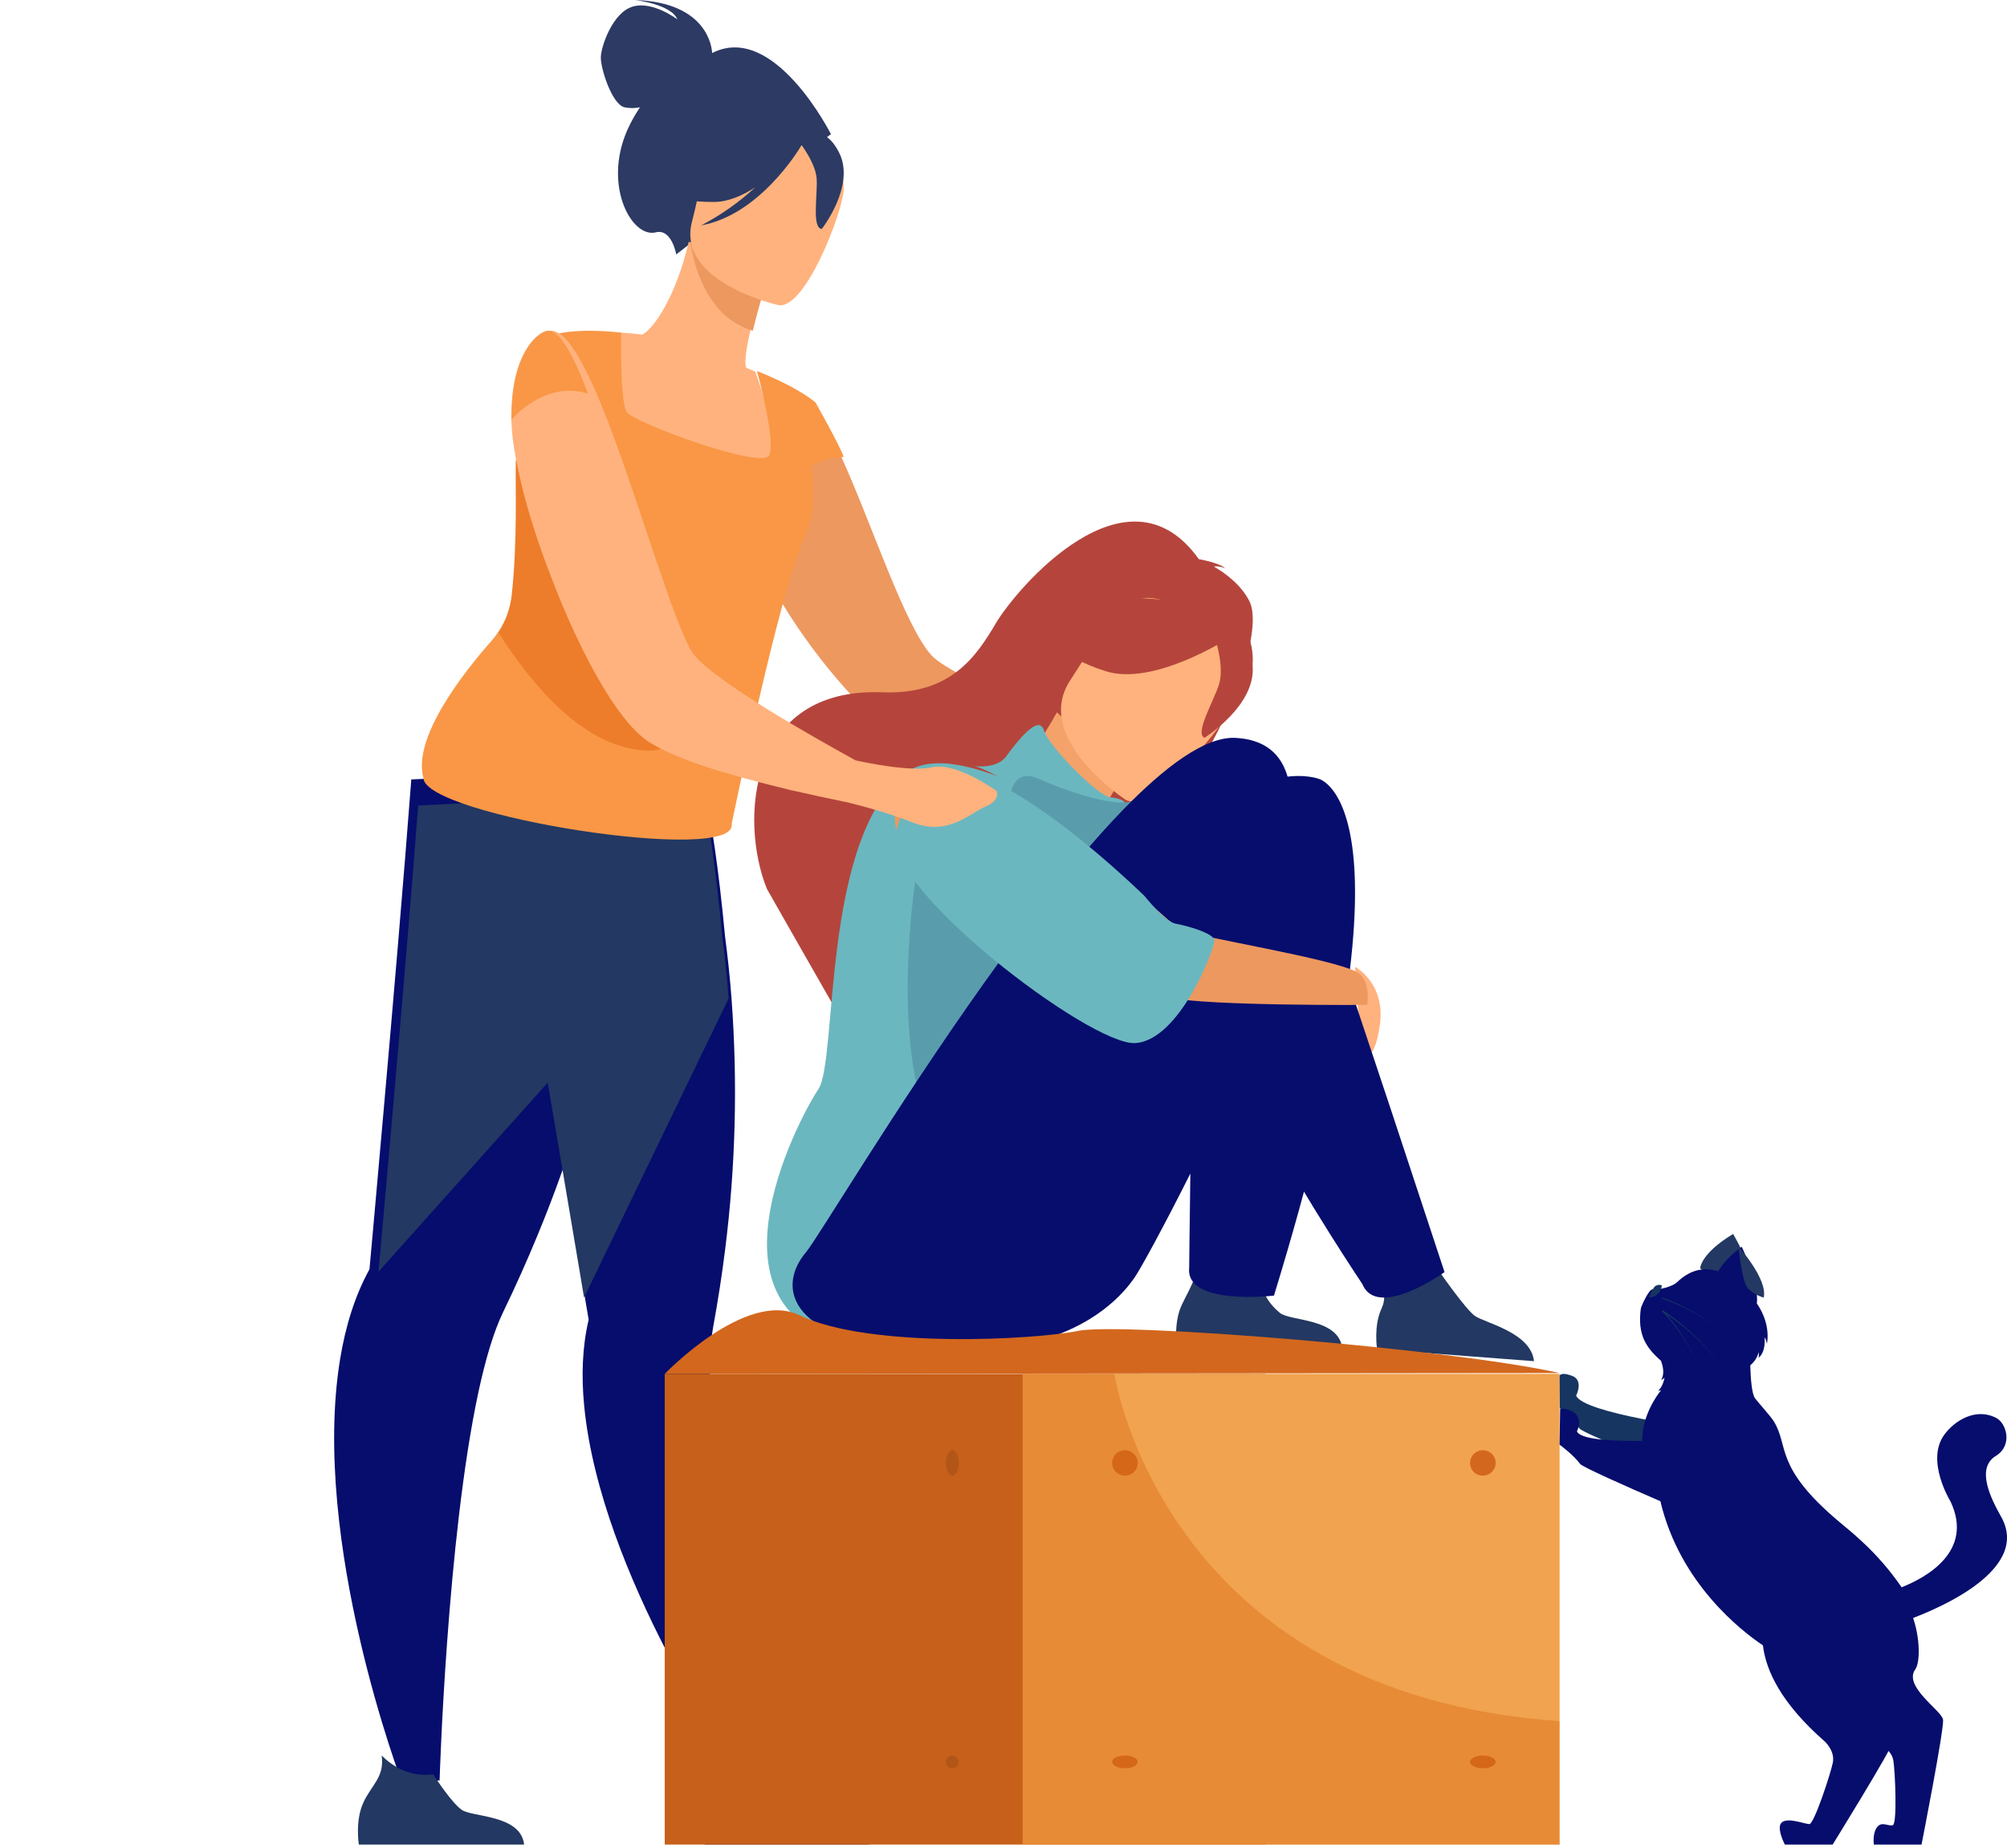 <svg width="177" height="163" viewBox="0 0 177 163" fill="none" xmlns="http://www.w3.org/2000/svg">
<path d="M62.804 4.679C62.789 4.299 62.483 0.213 56.002 0C56.002 0 59.189 0.364 59.739 1.71C59.739 1.71 57.57 0.053 55.797 0.582C54.024 1.111 53.002 4.091 52.987 5.066C52.973 6.041 53.958 9.197 55.082 9.466C55.529 9.553 55.99 9.553 56.437 9.466C56.117 9.947 55.827 10.445 55.566 10.958C52.979 16.058 55.648 21.041 57.837 20.491C59.242 20.136 59.638 22.439 59.638 22.439L73.28 11.831C73.28 11.831 68.271 1.877 62.804 4.679Z" fill="#2C3A64"/>
<path d="M101.134 65.434C100.477 64.773 96.512 64.927 96.512 64.927C96.512 64.927 94.321 64.047 91.627 62.857C87.881 61.183 83.17 58.936 82.141 57.79C79.754 55.125 76.883 46.181 74.189 40.276C73.947 39.726 73.707 39.197 73.466 38.691C73.445 38.635 73.416 38.583 73.379 38.536C73.247 38.295 73.133 38.074 73.028 37.876C73.028 37.854 73.006 37.832 72.984 37.809C72.48 36.84 71.955 36.069 71.472 35.563V35.539C70.881 34.901 70.311 34.636 69.786 34.856C69.786 34.856 68.756 35.385 67.704 36.641C67.585 36.749 67.481 36.874 67.398 37.012C66.647 37.98 66.096 39.088 65.777 40.273C65.462 41.449 65.338 42.669 65.407 43.886C65.495 46.155 66.611 48.997 68.212 51.861C68.275 51.998 68.349 52.13 68.431 52.257C71.497 57.655 76.207 63.052 79.076 64.814C80.961 65.982 85.692 66.686 89.679 67.083C92.329 67.369 94.674 67.502 95.638 67.567C96.054 68.03 99.077 71.511 100.216 70.497C101.463 69.421 101.791 66.096 101.134 65.434Z" fill="#ED985F"/>
<path d="M135.287 120.046L121.449 118.996C121.449 118.996 121.117 116.953 121.839 115.404C122.532 113.917 121.579 112.841 120.631 111.071C121.51 111.947 124.539 111.818 126.539 111.557C126.784 111.942 129.252 115.484 130.071 116.054C130.972 116.683 135.009 117.51 135.287 120.046Z" fill="#233862"/>
<path d="M118.376 118.924H103.8C103.8 118.924 103.45 116.753 104.211 115.107C104.941 113.527 106.212 111.83 105.214 109.949C106.139 110.88 109.066 110.778 111.173 110.502C111.431 110.91 110.198 113.583 112.882 115.792C113.778 116.537 118.083 116.228 118.376 118.924Z" fill="#233862"/>
<path d="M116.304 68.689C116.304 68.689 111.488 66.808 104.9 73.332C92.252 83.317 76.012 108.718 74.485 110.501C71.424 114.071 73.79 119.04 86.293 118.922C93.603 118.852 98.077 115.581 100.081 112.64C100.615 111.856 102.577 108.283 104.979 103.499C104.908 108.305 104.877 111.788 104.877 111.788C104.502 115.194 112.353 114.263 112.353 114.263C125.669 70.857 116.304 68.689 116.304 68.689Z" fill="#060D6D"/>
<path d="M110.187 53.022C109.456 51.577 108.089 50.568 107.059 49.969C107.491 49.878 108.057 50.115 108.057 50.115C107.504 49.619 105.725 49.313 105.725 49.313C99.389 40.406 89.618 51.942 87.839 54.948C86.06 57.953 83.826 61.289 77.806 61.055C65.96 60.594 65.207 72.37 67.631 78.389C67.665 78.473 73.472 88.632 73.472 88.632C74.838 86.157 87.134 75.651 95.32 75.728C98.069 74.632 100.972 71.402 101.199 71.147C99.048 73.808 97.487 75.066 96.447 75.667C104.229 74.475 112.126 56.853 110.187 53.022Z" fill="#B5453C"/>
<path d="M95.435 75.788C95.456 75.819 94.401 79.856 91.23 78.086C89.148 76.923 85.813 71.964 87.094 70.283C87.706 69.485 90.402 67.97 93.208 62.828L93.546 63.129L99.21 68.195C99.21 68.195 97.921 70.187 96.839 72.143C95.93 73.783 95.165 75.399 95.435 75.788Z" fill="#F4A269"/>
<path d="M93.573 61.546C93.573 61.546 93.682 57.232 94.915 54.335C95.796 52.265 101.152 46.044 107.176 51.646C108.394 52.767 109.353 54.157 109.982 55.713C110.774 57.73 111.446 61.352 105.236 65.715L103.32 67.316L93.573 61.546Z" fill="#B5453C"/>
<path d="M85.682 67.528C85.682 67.528 87.821 67.939 88.725 66.716C89.629 65.494 91.598 62.911 92.058 64.399C92.518 65.887 96.862 70.192 97.867 70.306C98.873 70.419 99.575 70.702 99.007 71.228C98.44 71.754 98.676 73.853 98.107 74.043C97.538 74.233 86.991 67.412 85.682 67.528Z" fill="#6BB7BF"/>
<path d="M99.292 70.545C99.292 70.545 90.972 65.132 94.403 59.969C97.833 54.807 99.067 50.632 104.524 53.87C109.98 57.109 109.694 59.765 108.96 61.769C108.226 63.772 101.545 71.82 99.292 70.545Z" fill="#FFB27D"/>
<path d="M99.21 74.695C99.21 74.695 84.85 64.278 79.822 68.198C72.409 73.985 73.892 93.525 72.17 96.067C70.448 98.61 60.745 116.841 76.526 118.695C92.307 120.549 95.941 110.754 96.658 103.414C97.376 96.075 99.21 74.695 99.21 74.695Z" fill="#6BB7BF"/>
<path d="M81.097 75.179C81.097 75.179 76.925 97.527 85.197 103.629C93.468 109.731 97.623 74.488 81.097 75.179Z" fill="#599DAD"/>
<path d="M89.064 70.351C89.064 70.351 89.221 67.636 91.574 68.674C93.927 69.712 98.287 71.268 99.969 70.63C101.651 69.992 97.256 78.578 93.238 75.698C89.22 72.818 89.064 70.351 89.064 70.351Z" fill="#599DAD"/>
<path d="M108.225 56.358C108.225 56.358 101.732 60.524 97.544 59.203C93.356 57.883 92.446 56.097 92.446 56.097C92.446 56.097 96.645 55.792 99.757 52.731C99.762 52.729 108.452 52.657 108.225 56.358Z" fill="#B5453C"/>
<path d="M119.503 85.266C119.503 85.266 122.228 86.685 121.687 90.428C121.145 94.171 120.061 92.918 120.061 92.918L119.503 85.266Z" fill="#FFB27D"/>
<path d="M107.179 56.373C107.179 56.373 107.993 58.794 107.509 60.343C107.026 61.892 105.347 64.647 106.224 65.072C106.224 65.072 110.836 62.18 110.463 58.66C110.07 54.923 107.179 56.373 107.179 56.373Z" fill="#B5453C"/>
<path d="M71.103 110.41C73.027 108.142 98.416 64.49 108.977 65.078C124.872 65.962 97.093 109.545 95.144 112.431C93.138 115.403 90.25 118.851 82.93 118.922C70.412 119.041 68.04 114.019 71.103 110.41Z" fill="#060D6D"/>
<path d="M112.578 68.437C112.578 68.437 113.202 69.013 127.395 112.189C127.395 112.189 121.472 116.435 120.154 113.254C120.154 113.254 101.029 84.851 105.534 79.849C110.04 74.848 112.578 68.437 112.578 68.437Z" fill="#060D6D"/>
<path d="M79.504 69.772C79.504 69.772 75.682 75.572 87.553 80.895C99.425 86.218 100.816 87.517 103.13 87.991C106.735 88.731 120.583 88.627 120.583 88.627C120.583 88.627 120.945 86.466 119.671 85.737C117.629 84.567 105.834 82.669 104.243 82.043C102.651 81.417 85.709 63.486 79.504 69.772Z" fill="#ED985F"/>
<path d="M67.643 154.898L64.901 155.948C64.901 155.948 52.99 138.966 51.523 124.028C51.262 121.361 51.349 118.776 51.915 116.389L51.595 114.498C51.501 113.935 51.384 113.255 51.252 112.477C50.865 110.2 50.332 107.076 49.724 103.524C48.324 95.347 46.507 84.895 45.096 77.211L45.835 76.971L53.829 74.32L55.481 68.926L61.428 67.316C61.428 67.316 62.759 69.99 63.947 82.621C64.167 84.279 64.366 86.105 64.516 88.087C65.064 95.463 64.874 102.877 63.949 110.213C63.676 112.409 63.327 114.673 62.9 117.004C62.586 118.712 62.538 121.038 62.667 123.716C63.281 135.919 67.643 154.898 67.643 154.898Z" fill="#060D6D"/>
<path d="M38.769 157.013L35.491 157.323C35.491 157.323 27.357 136.005 29.995 119.862C30.467 116.98 31.294 114.285 32.585 111.938L32.773 109.856C32.83 109.236 32.896 108.487 32.973 107.63C33.198 105.122 33.503 101.681 33.848 97.767C34.644 88.758 35.63 77.234 36.273 68.74L37.145 68.702L46.584 68.229L49.907 63.033L56.827 63.062C56.827 63.062 57.515 66.261 55.228 79.895C54.998 81.703 54.696 83.683 54.298 85.811C52.803 93.73 50.496 101.476 47.413 108.927C46.495 111.159 45.473 113.439 44.349 115.769C43.524 117.475 42.813 119.909 42.194 122.763C39.405 135.78 38.769 157.013 38.769 157.013Z" fill="#060D6D"/>
<path d="M64.261 88.052L51.508 114.436C51.415 113.874 51.3 113.195 51.17 112.418C50.788 110.144 50.262 107.025 49.661 103.477C48.281 95.311 46.488 84.872 45.096 77.198L45.825 76.959L53.712 74.311L55.342 68.924L61.209 67.316C61.209 67.316 62.522 69.986 63.694 82.601C63.917 84.249 64.108 86.074 64.261 88.052Z" fill="#233862"/>
<path d="M54.912 88.103L33.38 112.154C33.437 111.534 33.502 110.785 33.58 109.928C33.804 107.42 34.11 103.979 34.455 100.065C35.25 91.056 36.236 79.532 36.88 71.038L37.751 71L47.19 70.527L50.514 65.331L57.433 65.36C57.433 65.36 58.121 68.559 55.834 82.194C55.612 83.996 55.305 85.974 54.912 88.103Z" fill="#233862"/>
<path d="M68.771 41.173C67.177 41.949 65.253 42.478 62.926 42.611C54.201 43.114 52.22 35.073 51.86 29.738C52.821 29.389 53.84 29.253 54.853 29.34C55.472 29.376 56.119 29.443 56.651 29.511C57.713 28.926 59.635 26.08 60.743 21.317L61.12 21.5L67.416 24.612C67.416 24.612 66.746 26.765 66.253 28.83C65.867 30.443 65.591 32.001 65.822 32.437C66.319 32.649 66.615 32.783 66.615 32.783C67.587 35.501 68.309 38.31 68.771 41.173Z" fill="#FFB27D"/>
<path d="M67.643 24.644C67.643 24.644 66.924 26.953 66.394 29.17C62.44 28.012 61.24 23.65 60.879 21.317L67.643 24.644Z" fill="#ED985F"/>
<path d="M68.667 26.914C68.667 26.914 59.637 24.917 61.024 19.562C62.411 14.206 62.181 10.343 68.006 11.391C73.83 12.44 74.422 14.746 74.407 16.643C74.393 18.539 71.05 27.296 68.667 26.914Z" fill="#FFB27D"/>
<path d="M83.181 67.316C83.181 67.316 88.927 67.558 100.916 78.997C100.916 78.997 102.75 81.298 103.663 81.459C104.575 81.62 107.052 82.286 107.101 82.937C107.151 83.589 104.062 91.761 100.113 91.995C96.163 92.229 77.686 78.16 78.982 73.432C80.279 68.703 83.181 67.316 83.181 67.316Z" fill="#6BB7BF"/>
<path d="M74.001 13.457C73.02 11.517 71.862 11.619 71.138 11.964C66.85 8.211 62.632 11.277 62.632 11.277C61.011 14.98 57.497 16.485 57.497 16.485C57.497 16.485 58.901 17.842 62.97 17.812C64.214 17.803 65.464 17.263 66.601 16.522C65.182 17.84 63.578 18.969 61.836 19.878C66.929 18.952 70.346 13.388 70.695 12.795C71.127 13.398 71.952 14.679 72.022 15.761C72.116 17.231 71.581 20.086 72.471 20.195C72.471 20.198 75.475 16.369 74.001 13.457Z" fill="#2C3A64"/>
<path d="M74.408 40.305C74.085 39.322 71.927 35.506 71.927 35.506C71.916 35.496 70.553 34.231 66.76 32.724C66.821 32.949 68.442 38.888 67.842 40.155C67.241 41.444 55.891 37.282 55.27 36.333C54.775 35.571 54.76 31.541 54.775 29.972C54.775 29.581 54.775 29.342 54.775 29.342C54.775 29.342 50.537 28.76 48.155 29.738C48.155 29.738 49.096 31.809 49.441 34.096C49.474 34.312 49.502 34.53 49.522 34.747C49.569 35.202 49.581 35.661 49.557 36.118C49.522 36.712 49.221 37.239 48.739 37.753C48.3 38.225 47.704 38.691 47.031 39.189C46.59 39.512 46.117 39.852 45.628 40.218C45.587 42.909 45.775 47.334 45.283 52.056C45.158 53.247 44.77 54.395 44.148 55.414C43.901 55.821 43.62 56.204 43.307 56.561C40.804 59.407 36.366 65.082 37.342 68.614C37.413 71.944 65.121 76.32 64.527 72.663C64.527 72.663 68.691 52.319 70.94 47.403C71.021 47.223 71.094 47.047 71.161 46.868C71.882 44.929 71.762 42.936 71.522 41.151C72.805 40.243 74.408 40.305 74.408 40.305Z" fill="#F99746"/>
<path d="M57.227 66.193C51.618 66.135 46.871 60.386 43.968 55.792C44.606 54.773 45.005 53.627 45.133 52.436C45.638 47.718 45.445 43.298 45.487 40.609C45.989 40.244 46.474 39.903 46.927 39.581C47.618 39.083 48.229 38.618 48.679 38.145C53.271 45.809 64.83 66.274 57.227 66.193Z" fill="#ED7D2B"/>
<path d="M87.886 69.754C87.886 69.754 84.316 67.169 82.187 67.668C80.294 68.103 76.25 67.234 75.454 67.058C74.507 66.536 73.368 65.905 72.163 65.21C69.262 63.559 65.925 61.538 63.646 59.865C62.333 58.909 61.349 58.062 61 57.453C60.462 56.519 59.859 55.041 59.187 53.216C58.844 52.26 58.478 51.216 58.113 50.108C57.468 48.283 56.822 46.305 56.155 44.328C54.946 40.721 53.66 37.092 52.434 34.288C51.639 32.529 50.863 31.073 50.138 30.183C49.556 29.465 48.998 29.096 48.46 29.183C48.374 29.204 48.309 29.227 48.245 29.247C48.245 29.247 45.147 30.116 45.103 36.418C45.089 36.788 45.096 37.158 45.124 37.526C45.168 38.635 45.383 39.982 45.706 41.459C46.222 43.937 47.082 46.806 48.158 49.718C48.459 50.499 48.762 51.305 49.082 52.107C51.405 57.931 54.4 63.363 56.912 65.21C57.007 65.29 57.107 65.362 57.212 65.428C58.266 66.102 59.816 66.771 61.601 67.404C64.139 68.274 67.151 69.056 69.838 69.708H69.86C71.431 70.056 72.872 70.382 74.076 70.621C74.076 70.621 74.334 70.686 74.786 70.773C75.926 71.055 78.271 71.664 80.486 72.534C83.584 73.772 85.519 71.729 86.891 71.143C88.274 70.58 87.886 69.754 87.886 69.754Z" fill="#FFB27D"/>
<path d="M51.86 34.729C48.041 33.475 45.096 37.023 45.096 37.023C45.144 30.189 48.002 29.253 48.002 29.253C49.15 28.687 50.488 31.057 51.86 34.729Z" fill="#F99746"/>
<path d="M46.223 162.679H31.646C31.646 162.679 31.298 160.561 32.059 158.944C32.788 157.398 33.932 156.695 33.658 154.826C34.585 155.737 36.095 156.759 38.202 156.487C38.46 156.887 39.868 159.029 40.731 159.621C41.682 160.275 45.931 160.041 46.223 162.679Z" fill="#233862"/>
<path d="M76.662 162.679H62.16C62.16 162.679 61.618 160.61 62.569 159.201C63.413 157.955 63.09 157.246 62.465 156.215C63.237 156.514 64.074 156.654 64.914 156.627C65.637 156.589 66.401 156.298 67.072 155.948C67.695 156.584 70.368 159.294 71.203 159.831C72.144 160.441 76.371 160.223 76.662 162.679Z" fill="#233862"/>
<path d="M111.611 121.168H58.624V162.679H111.611V121.168Z" fill="#C6601A"/>
<path d="M137.541 121.168H90.191V162.679H137.541V121.168Z" fill="#F1A34F"/>
<path d="M99.18 127.9C98.958 127.906 98.743 127.976 98.562 128.103C98.38 128.23 98.241 128.407 98.16 128.613C98.079 128.818 98.061 129.043 98.108 129.259C98.155 129.474 98.265 129.671 98.424 129.825C98.583 129.979 98.784 130.083 99.001 130.124C99.219 130.165 99.444 130.141 99.648 130.055C99.853 129.969 100.027 129.826 100.15 129.642C100.272 129.458 100.338 129.242 100.338 129.022C100.336 128.872 100.305 128.724 100.246 128.587C100.187 128.449 100.101 128.325 99.993 128.221C99.886 128.116 99.758 128.034 99.619 127.979C99.479 127.924 99.33 127.897 99.18 127.9Z" fill="#D3671E"/>
<path d="M129.65 129.051C129.644 128.828 129.705 128.608 129.825 128.42C129.946 128.231 130.12 128.083 130.325 127.994C130.53 127.904 130.758 127.878 130.979 127.917C131.199 127.957 131.403 128.062 131.563 128.217C131.724 128.373 131.835 128.573 131.88 128.791C131.926 129.01 131.906 129.237 131.822 129.443C131.737 129.65 131.593 129.827 131.407 129.952C131.221 130.076 131.002 130.143 130.777 130.143C130.631 130.146 130.486 130.119 130.35 130.066C130.214 130.012 130.09 129.932 129.985 129.831C129.88 129.729 129.797 129.608 129.739 129.474C129.682 129.34 129.651 129.196 129.65 129.051Z" fill="#D3671E"/>
<path d="M99.18 154.826C98.958 154.829 98.743 154.864 98.562 154.928C98.38 154.991 98.241 155.08 98.16 155.182C98.079 155.285 98.061 155.397 98.108 155.505C98.155 155.613 98.265 155.712 98.424 155.789C98.583 155.865 98.784 155.917 99.001 155.938C99.219 155.958 99.444 155.946 99.648 155.903C99.853 155.861 100.027 155.789 100.15 155.697C100.272 155.605 100.338 155.497 100.338 155.387C100.336 155.312 100.305 155.238 100.246 155.169C100.187 155.101 100.101 155.038 99.993 154.986C99.886 154.934 99.758 154.893 99.619 154.866C99.479 154.838 99.33 154.824 99.18 154.826Z" fill="#D3671E"/>
<path d="M129.65 155.401C129.644 155.29 129.705 155.18 129.825 155.086C129.946 154.992 130.12 154.917 130.325 154.873C130.53 154.828 130.758 154.815 130.979 154.835C131.199 154.855 131.403 154.907 131.563 154.985C131.724 155.062 131.835 155.162 131.88 155.272C131.926 155.381 131.906 155.494 131.822 155.598C131.737 155.701 131.593 155.789 131.407 155.852C131.221 155.914 131.002 155.947 130.777 155.947C130.631 155.949 130.486 155.936 130.35 155.909C130.214 155.882 130.09 155.842 129.985 155.791C129.88 155.74 129.797 155.68 129.739 155.613C129.682 155.546 129.651 155.474 129.65 155.401Z" fill="#D3671E"/>
<path d="M83.427 129.021C83.427 128.406 83.68 127.899 83.99 127.899C84.3 127.899 84.554 128.398 84.554 129.021C84.554 129.645 84.301 130.143 83.99 130.143C83.679 130.143 83.427 129.637 83.427 129.021Z" fill="#B25618"/>
<path d="M83.99 155.948C84.302 155.948 84.554 155.696 84.554 155.387C84.554 155.077 84.302 154.826 83.99 154.826C83.679 154.826 83.427 155.077 83.427 155.387C83.427 155.696 83.679 155.948 83.99 155.948Z" fill="#B25618"/>
<path d="M58.624 121.168C58.624 121.168 65.774 113.717 70.49 115.989C76.698 118.98 91.379 118.147 95.082 117.375C98.785 116.603 127.723 118.909 137.541 121.091L58.624 121.168Z" fill="#D3671E"/>
<path opacity="0.4" d="M137.541 151.79V162.679H90.191V121.168H98.135L98.29 121.234C98.29 121.234 102.542 149.392 137.541 151.79Z" fill="#D86713"/>
<path d="M149.943 125.988C149.943 125.988 139.603 124.63 139.003 123.083C139.003 123.083 139.721 121.685 138.586 121.319C138.282 121.221 137.77 121.04 137.541 121.308L137.557 124.161C137.557 124.161 138.671 125.169 139.296 125.98C139.641 126.428 146.321 129.021 146.321 129.021L149.943 125.988Z" fill="#163560"/>
<path d="M168.916 147.218C169.843 145.937 168.879 136.888 162.205 139.635C160.787 140.044 159.082 141.026 157.039 142.815C157.039 142.815 154.107 149.422 165.67 153.793C165.67 153.793 166.815 154.262 166.979 155.274C167.142 156.286 167.324 160.827 166.932 160.965C166.54 161.102 165.958 160.581 165.535 161.155C165.112 161.728 165.261 162.679 165.261 162.679H169.463C169.463 162.679 171.471 152.477 171.359 151.663C171.246 150.849 167.812 148.737 168.916 147.218Z" fill="#060D6D"/>
<path d="M152.843 108.827C152.843 108.827 155.464 113.138 154.017 114.436L149.943 111.869C149.943 111.869 149.923 110.598 152.843 108.827Z" fill="#233862"/>
<path d="M176.483 133.77C175.582 132.17 174.234 129.497 176.014 128.405C177.531 127.475 176.95 125.536 176.073 125.066C174.225 124.09 172.349 125.325 171.469 126.533C169.795 128.829 172.018 132.419 172.018 132.419C174.12 136.853 169.793 139.163 167.706 139.987C166.693 138.511 165.515 137.151 164.193 135.933C163.474 135.265 162.814 134.72 162.261 134.264C156.388 129.343 157.811 127.544 156.421 125.332C156.148 124.893 155.066 123.702 154.78 123.321C154.494 122.939 154.392 121.596 154.358 120.411C155.019 119.86 155.088 119.243 155.088 119.243C155.126 119.41 155.126 119.583 155.088 119.75C155.773 119.206 155.617 117.953 155.617 117.953C155.769 118.134 155.829 118.523 155.829 118.523C156.173 116.571 154.948 114.98 154.938 114.968C155.155 113.136 153.6 109.949 153.6 109.949C152.464 110.809 151.857 111.557 151.532 112.114C150.471 111.798 149.22 111.819 147.905 113.08C147.504 113.466 146.312 113.78 145.75 113.708C145.439 113.669 144.735 115.19 144.707 115.398C144.399 117.698 145.145 118.836 146.486 120.013C146.673 120.532 146.818 121.228 146.486 121.697C146.486 121.697 146.768 121.584 146.803 121.495C146.78 121.614 146.626 122.34 146.223 122.665C146.316 122.655 146.408 122.634 146.495 122.602C146.144 123.039 144.806 124.851 144.825 127.082C142.011 127.105 139.335 126.937 139.075 126.23C139.075 126.23 139.684 125.066 138.685 124.481C138.348 124.307 137.971 124.222 137.59 124.233L137.541 127.41C137.541 127.41 138.758 128.298 139.349 129.104C139.551 129.381 143.486 131.122 146.432 132.398C148.146 139.68 153.652 143.89 155.475 145.111C155.738 147.336 157.086 150.231 160.949 153.603C160.949 153.603 161.848 154.438 161.64 155.455C161.432 156.472 159.982 160.873 159.572 160.873C159.162 160.873 157.775 160.286 157.177 160.693C156.578 161.099 157.407 162.679 157.407 162.679H161.623C161.623 162.679 166.83 154.28 167.014 153.467C167.198 152.654 164.757 149.494 166.323 148.411C166.995 147.946 167.928 145.396 167.734 143.057C169.787 142.349 179.3 138.777 176.483 133.77Z" fill="#060D6D"/>
<path d="M146.017 113.401C146.097 113.352 146.188 113.323 146.283 113.316C146.378 113.309 146.474 113.325 146.56 113.362C146.56 113.362 146.488 114.375 145.433 114.436C145.433 114.436 145.737 113.559 146.017 113.401Z" fill="#163560"/>
<path d="M146.561 114.526C146.594 114.534 149.859 115.554 152.197 117.802C149.817 115.513 146.63 114.446 146.595 114.436L146.561 114.526Z" fill="#163560"/>
<path d="M146.561 115.66C146.597 115.68 150.172 117.778 152.197 121.168C150.137 117.718 146.672 115.578 146.635 115.558L146.561 115.66Z" fill="#163560"/>
<path d="M146.561 115.633C146.586 115.655 149.004 117.987 149.943 121.168C148.989 117.931 146.664 115.581 146.639 115.558L146.561 115.633Z" fill="#163560"/>
<path d="M153.325 109.949C153.325 109.949 153.598 113.083 154.183 113.663C154.768 114.244 155.545 114.436 155.545 114.436C155.905 112.797 153.325 109.949 153.325 109.949Z" fill="#233862"/>
</svg>
